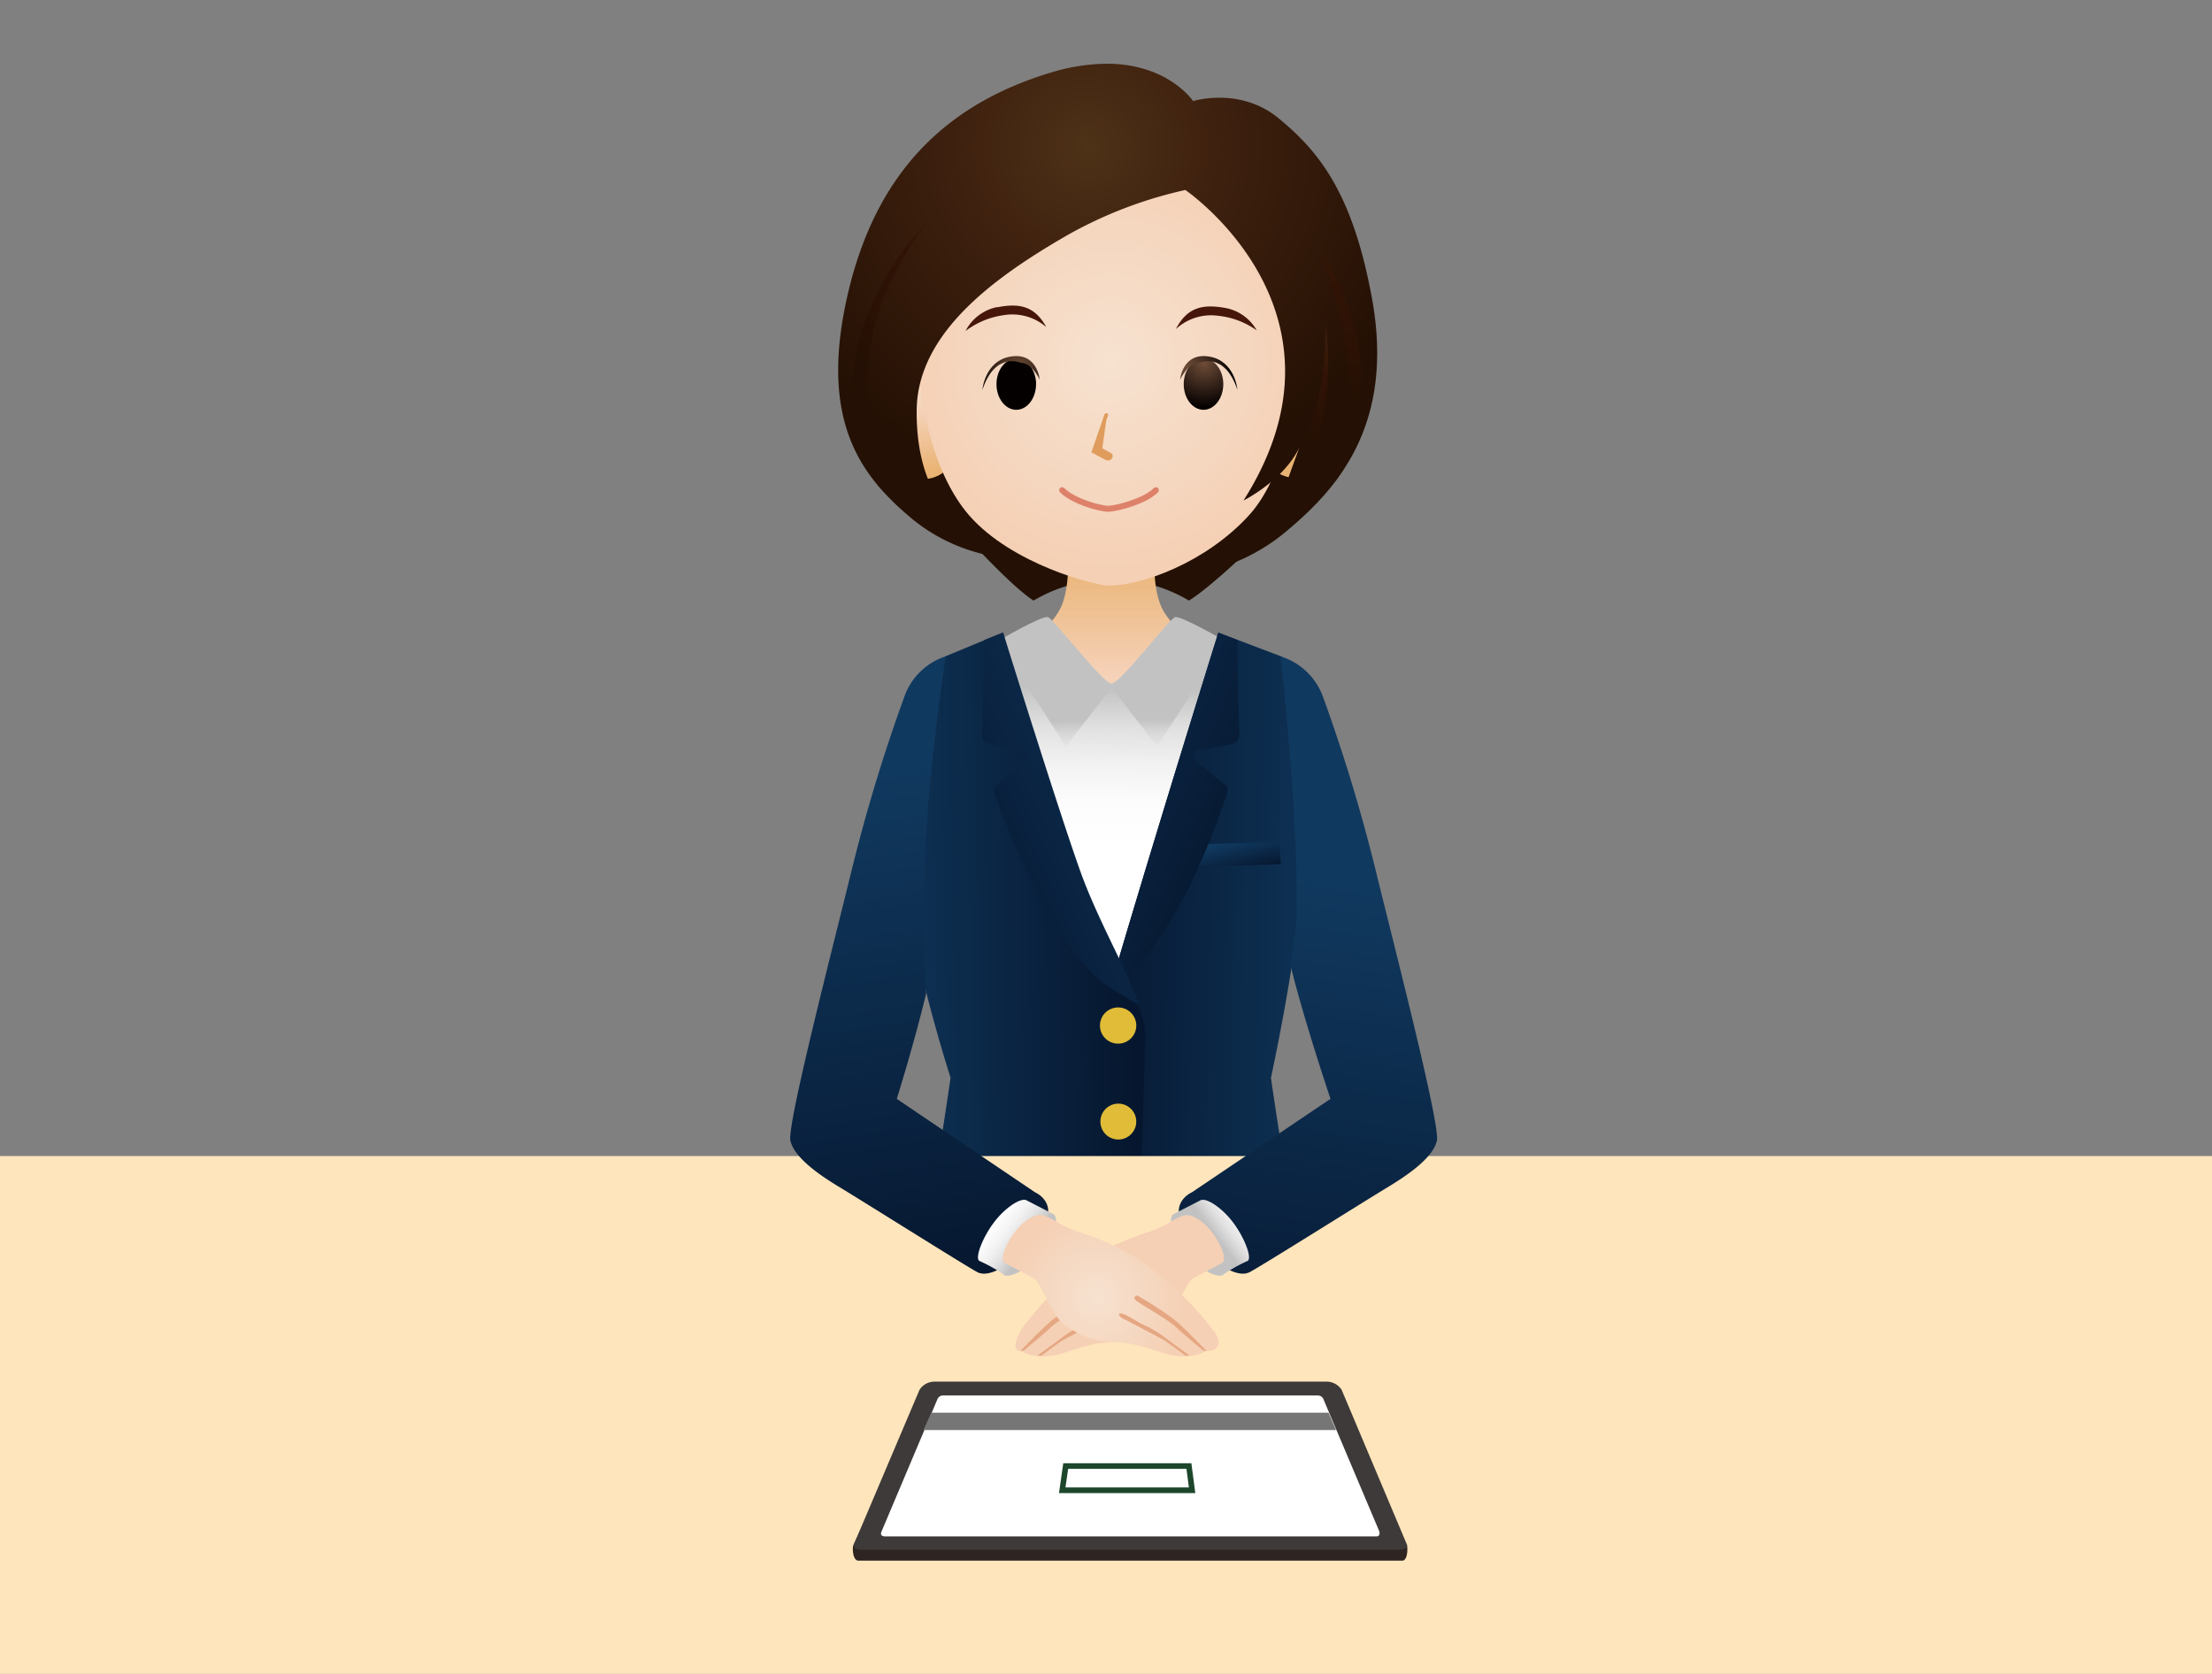 <svg xmlns="http://www.w3.org/2000/svg" xmlns:xlink="http://www.w3.org/1999/xlink" viewBox="0 0 370 280"><rect x="0" y="0" width="370" height="280" fill="#808080" stroke="none"/><defs><linearGradient id="prefix__linear-gradient" x1="185.88" y1="93.26" x2="185.88" y2="126.06" gradientUnits="userSpaceOnUse"><stop offset="0" stop-color="#e9b373"/><stop offset=".57" stop-color="#f5d0b5"/><stop offset="1" stop-color="#f6e2d0"/></linearGradient><linearGradient id="prefix__linear-gradient-2" x1="151.76" y1="145.05" x2="151.76" y2="172.23" gradientTransform="rotate(1 1887.32 2089.83)" gradientUnits="userSpaceOnUse"><stop offset="0" stop-color="#c2c2c2"/><stop offset=".06" stop-color="#cacaca"/><stop offset=".25" stop-color="#e1e1e1"/><stop offset=".47" stop-color="#f2f2f2"/><stop offset=".7" stop-color="#fcfcfc"/><stop offset="1" stop-color="#fff"/></linearGradient><linearGradient id="prefix__linear-gradient-3" x1="7081.83" y1="11.42" x2="7081.83" y2="30.32" gradientTransform="matrix(-1 .02 .02 1 7266.08 -32.62)" gradientUnits="userSpaceOnUse"><stop offset="0" stop-color="#c2c2c2"/><stop offset=".1" stop-color="#d5d5d5"/><stop offset=".24" stop-color="#e7e7e7"/><stop offset=".4" stop-color="#f5f5f5"/><stop offset=".6" stop-color="#fdfdfd"/><stop offset="1" stop-color="#fff"/></linearGradient><linearGradient id="prefix__linear-gradient-4" x1="147.19" y1="205.19" x2="196" y2="205.19" gradientTransform="rotate(1 1887.32 2089.83)" gradientUnits="userSpaceOnUse"><stop offset="0" stop-color="#06162e"/><stop offset="1" stop-color="#10395f"/></linearGradient><linearGradient id="prefix__linear-gradient-5" x1="183.36" y1="264.82" x2="176.7" y2="237.85" xlink:href="#prefix__linear-gradient-4"/><linearGradient id="prefix__linear-gradient-6" x1="173.68" y1="175.95" x2="172.34" y2="170.5" xlink:href="#prefix__linear-gradient-4"/><linearGradient id="prefix__linear-gradient-7" x1="175.59" y1="171.25" x2="124.44" y2="149.49" xlink:href="#prefix__linear-gradient-4"/><linearGradient id="prefix__linear-gradient-8" x1="7046.68" y1="84.42" x2="7095.85" y2="84.42" gradientTransform="matrix(-1 .02 .02 1 7235.41 -32.62)" xlink:href="#prefix__linear-gradient-4"/><linearGradient id="prefix__linear-gradient-9" x1="7083.21" y1="144.05" x2="7076.55" y2="117.08" gradientTransform="matrix(-1 .02 .02 1 7235.41 -32.62)" xlink:href="#prefix__linear-gradient-4"/><linearGradient id="prefix__linear-gradient-10" x1="7074.14" y1="52.61" x2="7023.93" y2="31.25" gradientTransform="matrix(-1 .02 .02 1 7235.41 -32.62)" xlink:href="#prefix__linear-gradient-4"/><linearGradient id="prefix__linear-gradient-11" x1="7323.25" y1="121.71" x2="7308.2" y2="34.65" gradientTransform="matrix(-1 .02 .02 1 7535.22 -32.62)" xlink:href="#prefix__linear-gradient-4"/><linearGradient id="prefix__linear-gradient-12" x1="6853.08" y1="-1000.04" x2="6844.61" y2="-1003.21" gradientTransform="matrix(-.97 .23 .2 .84 7067.68 -506.9)" xlink:href="#prefix__linear-gradient-2"/><linearGradient id="prefix__linear-gradient-13" x1="124.55" y1="247.72" x2="109.49" y2="160.62" xlink:href="#prefix__linear-gradient-4"/><linearGradient id="prefix__linear-gradient-14" x1="-158.37" y1="895.49" x2="-166.84" y2="892.32" gradientTransform="matrix(.97 .23 -.2 .84 504.29 -506.9)" xlink:href="#prefix__linear-gradient-2"/><linearGradient id="prefix__linear-gradient-15" x1="-207.06" y1="461.99" x2="-207.06" y2="444.89" gradientTransform="matrix(.86 .16 -.18 .98 478.65 -342.37)" xlink:href="#prefix__linear-gradient"/><linearGradient id="prefix__linear-gradient-16" x1="339.89" y1="-269.18" x2="339.89" y2="-286.28" gradientTransform="rotate(-10.11 2216.152 948.63)" xlink:href="#prefix__linear-gradient"/><radialGradient id="prefix__radial-gradient" cx="211.15" cy="65.17" r="29.24" gradientTransform="translate(2.36) scale(.89)" gradientUnits="userSpaceOnUse"><stop offset="0" stop-color="#432610"/><stop offset=".36" stop-color="#311305"/><stop offset="1" stop-color="#241004"/></radialGradient><radialGradient id="prefix__radial-gradient-2" cx="5254.4" cy="6028.85" r="16.67" gradientTransform="matrix(-.65 .58 -.59 -.66 7149.72 1172.96)" gradientUnits="userSpaceOnUse"><stop offset="0" stop-color="#f6e2d0"/><stop offset="1" stop-color="#f5d0b5"/></radialGradient><radialGradient id="prefix__radial-gradient-3" cx="-211.78" cy="1262.27" r="16.95" gradientTransform="matrix(.65 .58 .59 -.66 -423.59 1172.96)" xlink:href="#prefix__radial-gradient-2"/><radialGradient id="prefix__radial-gradient-4" cx="206.05" cy="67.98" r="39.38" gradientTransform="translate(2.36) scale(.89)" xlink:href="#prefix__radial-gradient-2"/><radialGradient id="prefix__radial-gradient-5" cx="564.66" cy="229.65" r="6.8" gradientTransform="matrix(1.08 0 0 1.08 -408.42 -187.27)" gradientUnits="userSpaceOnUse"><stop offset="0" stop-color="#6e4c37"/><stop offset="1" stop-color="#040000"/></radialGradient><radialGradient id="prefix__radial-gradient-6" cx="310.99" cy="85.08" r="8.6" gradientTransform="matrix(.92 0 0 .89 -80.15 0)" gradientUnits="userSpaceOnUse"><stop offset="0" stop-color="#fbe5d4"/><stop offset="1" stop-color="#fff"/></radialGradient><radialGradient id="prefix__radial-gradient-7" cx="267.46" cy="85.08" r="8.6" xlink:href="#prefix__radial-gradient-6"/><radialGradient id="prefix__radial-gradient-10" cx="201.68" cy="27.55" r="65.02" gradientTransform="translate(2.36) scale(.89)" gradientUnits="userSpaceOnUse"><stop offset="0" stop-color="#4e3217"/><stop offset=".36" stop-color="#3f210f"/><stop offset="1" stop-color="#241004"/></radialGradient><radialGradient id="prefix__radial-gradient-11" cx="82.93" cy="202.31" r="9.06" gradientTransform="matrix(.83 0 0 1.05 129.86 -150.73)" xlink:href="#prefix__radial-gradient-5"/><radialGradient id="prefix__radial-gradient-12" cx="3803.46" cy="229.65" r="6.8" gradientTransform="matrix(-1.08 0 0 1.08 4265.77 -187.27)" xlink:href="#prefix__radial-gradient-5"/><radialGradient id="prefix__radial-gradient-13" cx="4287.96" cy="202.31" r="9.06" gradientTransform="matrix(-.83 0 0 1.05 3729.27 -150.73)" xlink:href="#prefix__radial-gradient-5"/><radialGradient id="prefix__radial-gradient-14" cx="254.31" cy="44.54" r="31.1" xlink:href="#prefix__radial-gradient"/><radialGradient id="prefix__radial-gradient-15" cx="178.76" cy="42.09" r="33.06" xlink:href="#prefix__radial-gradient"/><radialGradient id="prefix__radial-gradient-16" cx="250.4" cy="63.61" r="21.11" xlink:href="#prefix__radial-gradient"/><clipPath id="prefix__clip-path"><path id="prefix__SVGID" class="prefix__cls-1" d="M-5.05 0h380.88v285H-5.05z"/></clipPath><style>.prefix__cls-1{fill:none}.prefix__cls-15{fill:#e0bc38}.prefix__cls-20{fill:#e5a782}.prefix__cls-32{fill:#46160b}</style></defs><g style="isolation:isolate"><g clip-path="url(#prefix__clip-path)" id="prefix__レイヤー_1" data-name="レイヤー 1"><path d="M150.71 73.54c0 5.3 17.28 23.88 22.17 26.92a25.55 25.55 0 0126 0c4.9-3 21.84-18.85 21.84-24.16 0-9.17-23.2-36-34.81-36S152 44.6 150.19 74.06" fill="url(#prefix__radial-gradient)"/><path d="M203.64 108.14s-5.27.06-8.9-5.73-.23-21.19-.23-21.19a31.52 31.52 0 00-8.63 2 31.6 31.6 0 00-8.63-2s3.39 15.39-.24 21.19-8.9 5.73-8.9 5.73a66.43 66.43 0 018.4 2.55 18.65 18.65 0 004.06.87c1.2.41 2.66 15.32 4.59 15.29h.54c0 15 .36 0 .54 0 1.93 0 3.74-14.88 4.94-15.29a18.65 18.65 0 004.06-.87 66.43 66.43 0 018.4-2.55z" fill="url(#prefix__linear-gradient)"/><path fill="url(#prefix__linear-gradient-2)" d="M164.89 109.46l21.16 5.05 19.86-5.37.86 24.78-18.62 40.61-22.94-38.1-.32-26.97z"/><path d="M185.94 115l-7.64 9.86-11.38-17.63s7.41-4.35 8.39-4 9.32 11.27 10.62 11.11c1.3.16 9.63-10.81 10.61-11.11s8.4 4 8.4 4l-11.38 17.63z" fill="url(#prefix__linear-gradient-3)"/><path d="M203.79 105.82l10.58 4s3 25.29 2.71 42.19c-.14 8.12-4.49 28.31-4.49 28.31s6 42.09 10.66 54.31c1.48 3.88 6.72 11.08 3.79 11-1 0-5-2.85-9.55-3.17-8.08-.58-14.57-.12-17.49-.8-4.54-1-19.92-52.32-19.87-55.25.09-5.19 23.66-80.59 23.66-80.59z" fill="url(#prefix__linear-gradient-4)"/><path d="M201.75 207.06c0 1.62 3.89 19.72 4.51 21.52s1.42 2.29 2.73 2.32 9.42 1 10.72 1.32c.8.22 2 .44 2.87.58a174.74 174.74 0 01-7.35-27.31c-2-.09-11.59-.51-12.47-.53s-.98.47-1.01 2.1z" fill="url(#prefix__linear-gradient-5)"/><path fill="url(#prefix__linear-gradient-6)" d="M200.13 141.24l13.85-.41.26 3.74-15.15.39 1.04-3.72z"/><path d="M204.82 134c.68-1.94.69-2.26.05-2.76s-2.89-2.32-4.34-3.49-.77-2.28-.12-2.27 4.08-.74 5.06-.89 2-.62 1.83-2.08c-.12-1.24-.3-12.13-.35-15.45l-3.16-1.25s-10.93 35-17.94 58.93l.36-.2c10.36-5.82 17.92-28.54 18.61-30.54z" fill="url(#prefix__linear-gradient-7)"/><path d="M178.89 143.79c-4.45-12.24-11.1-38-11.1-38l-9.66 4s-5.76 26.21-5.47 43.11c.14 8.12 6.34 27.39 6.34 27.39s-6 42.09-10.66 54.31c-1.48 3.88-6.73 11.08-3.8 11 1.05 0 5-2.85 9.55-3.17 8.08-.58 14.58-.12 17.49-.8 2.34-.54 19.25-32.45 19.25-39.81s.74-25.27.74-29.38-8.23-16.44-12.68-28.65z" fill="url(#prefix__linear-gradient-8)"/><path d="M169.83 207.06c0 1.62-3.88 19.72-4.5 21.52s-1.43 2.29-2.73 2.32-9.43 1-10.72 1.32c-.81.22-2 .44-2.88.58a174.83 174.83 0 007.36-27.31c2-.09 11.59-.51 12.46-.53s.99.47 1.01 2.1z" fill="url(#prefix__linear-gradient-9)"/><path d="M166.77 134c-.69-1.94-.7-2.26-.05-2.76s2.89-2.32 4.33-3.49.78-2.28.13-2.27-4.09-.74-5.07-.89-2-.62-1.83-2.08c.12-1.24.3-12.13.35-15.45l3.16-1.25S178.13 139 181.17 147s7.94 16.46 9.27 21a48.42 48.42 0 01-5.91-3.58c-8.85-6.68-17.08-28.42-17.76-30.42z" fill="url(#prefix__linear-gradient-10)"/><ellipse class="prefix__cls-15" cx="187.02" cy="171.54" rx="3.03" ry="3.04" transform="rotate(-89.37 187.027 171.54)"/><path class="prefix__cls-15" d="M190.06 187.69a3 3 0 11-3-3.08 3 3 0 013 3.08z"/><path fill="#ffe5bb" d="M-23.9 193.38h437.34v95.83H-23.9z"/><path d="M199.37 199.44l23.18-15.63s-4.55-13.52-6.66-22.26c.58-5.66 1-5.61 1-8.65.3-16.9-2.7-43.11-2.7-43.11a11 11 0 017.09 6.72 284.75 284.75 0 018.81 29c2.93 12 10.86 42.68 10.26 45.29s-4.08 5.28-8.2 7.77-20.49 12.79-23.05 14.19-7.43-2.49-10.69-7 .96-6.32.96-6.32z" fill="url(#prefix__linear-gradient-11)"/><path d="M206.13 204.32c-1.83-2.37-4.36-4-5.31-3.55l-4.52 2.32c-.33.19-1.35 1.44 1.66 5.75s6 4.8 6.51 4.47a25.47 25.47 0 014.19-2.38c.84-.37-.45-3.93-2.53-6.61z" fill="url(#prefix__linear-gradient-12)"/><path d="M199.48 213.9c-1 .59-3.34 6.5-4.85 7.57-5.45 3.91-8.39 2.61-11.91 3.43s-5.23 1.81-7.36 1.94a7.7 7.7 0 01-4.69-.89c-1.07.13-1.2-1.42.4-3.88a47 47 0 014.48-5.26 30.69 30.69 0 017.57-6.8 47 47 0 019.2-4 24.43 24.43 0 002.68-1.17 21.33 21.33 0 012.69-1.43c1.16-.39 2 0 3.52 1.1 2.25 1.76 4.39 6.17 3.17 6.8-.73.39-3.87 1.99-4.9 2.59z" fill="url(#prefix__radial-gradient-2)"/><path class="prefix__cls-20" d="M170.67 226s3.93-4.1 5.54-5.36a59.78 59.78 0 016-3.9c.35-.12.83.3.32.78s-5.58 3.31-6.84 4.58c-.68.68-4.4 3.78-4.4 3.78zM173.57 226.72s3-2.15 4.09-3a17.92 17.92 0 013.52-2.09c.78-.31 3.26-2 3.89-1.93s0 .71-.65 1-6 3.14-6.56 3.44-3.67 2.63-3.67 2.63z"/><path d="M173.13 199.44L150 183.81s2.82-8.91 4.92-17.66c-.58-5.66-.31-11.13-.36-14.17-.3-16.9 3.62-42.19 3.62-42.19a10.9 10.9 0 00-6.9 6.72 282.19 282.19 0 00-8.81 29c-2.93 12-10.87 42.68-10.26 45.29s4.07 5.28 8.2 7.77 20.48 12.79 23 14.19 7.43-2.49 10.69-7-.97-6.32-.97-6.32z" fill="url(#prefix__linear-gradient-13)"/><path d="M166.38 204.32c1.83-2.37 4.36-4 5.31-3.55l4.51 2.32c.34.19 1.36 1.44-1.65 5.75s-6 4.8-6.51 4.47a25.47 25.47 0 00-4.19-2.38c-.85-.37.45-3.93 2.53-6.61z" fill="url(#prefix__linear-gradient-14)"/><path d="M173 213.9c1 .59 3.34 6.5 4.84 7.57 5.46 3.91 8.4 2.61 11.91 3.43s5.24 1.81 7.37 1.94a7.7 7.7 0 004.69-.89c1.06.13 3-.5 1.44-3a47 47 0 00-4.48-5.26 50.93 50.93 0 00-9.41-7.72 47 47 0 00-9.2-4 24.79 24.79 0 01-2.69-1.17 20.74 20.74 0 00-2.68-1.43c-1.16-.39-2 0-3.52 1.1-2.25 1.76-4.4 6.17-3.17 6.8.76.43 3.9 2.03 4.9 2.63z" fill="url(#prefix__radial-gradient-3)"/><path class="prefix__cls-20" d="M201.84 226s-3.93-4.1-5.54-5.36a60.82 60.82 0 00-6-3.9c-.35-.12-.82.3-.31.78s5.58 3.31 6.84 4.58c.67.68 4.4 3.78 4.4 3.78zM198.94 226.72s-3-2.15-4.09-3a17.92 17.92 0 00-3.52-2.09c-.78-.31-3.26-2-3.89-1.93s-.05.71.65 1 6 3.14 6.56 3.44 3.66 2.63 3.66 2.63z"/><path d="M210.22 69.17c-1 5.17 1.5 9.94 5.49 10.68s8-2.85 9-8-1.5-10-5.5-10.69-8 2.85-8.95 8" fill="url(#prefix__linear-gradient-15)"/><path d="M160.83 69.43c.92 5.17-1.49 9.92-5.39 10.62s-7.81-2.94-8.73-8.11 1.49-9.94 5.39-10.61 7.81 2.93 8.73 8.1" fill="url(#prefix__linear-gradient-16)"/><path d="M153.45 56.48c0 11.53 3 23.29 8.72 29.8 7.15 8.13 21 11.68 23.34 11.68 5.3 0 16-3.71 23.32-11.67 5.82-6.31 8.24-18.27 8.24-29.81 0-24-10.86-34-31.56-34s-32.06 10-32.06 34" fill="url(#prefix__radial-gradient-4)"/><path d="M198 64.26c0 2.37 1.49 4.29 3.31 4.29s3.31-1.92 3.31-4.29-1.47-4.26-3.3-4.26-3.32 1.89-3.32 4.26" fill="url(#prefix__radial-gradient-5)"/><path d="M185.28 77a1 1 0 01-.43-.1l-2.29-1.24 2-5.8c.1-.37.17-.8.6-.72s0 .76-.11 1.13l-.67 4.73 1.33.71a.63.63 0 01.25 1 .83.83 0 01-.68.32" fill="#df9c5c"/><path class="prefix__cls-1" d="M197.22 68.55h17.35v13.6h-17.35zM157.18 68.55h17.35v13.6h-17.35z"/><path class="prefix__cls-1" d="M197.22 68.55h17.35v13.6h-17.35zM157.18 68.55h17.35v13.6h-17.35z"/><path class="prefix__cls-32" d="M204.77 51.48c-3.92-.67-6.29.13-8.09 3.57a8.7 8.7 0 017.08-2.23 13.52 13.52 0 016.45 2.44 7.58 7.58 0 00-5.44-3.78"/><path d="M177.67 82c1.89 1.9 6.53 3.17 7.84 3.1s5.94-1.2 7.83-3.1" stroke="#de816a" stroke-linecap="round" stroke-linejoin="round" fill="none"/><path d="M175.5 12.22c-17.42 5.35-29.35 16.85-33.94 38.09s3.31 30 11.05 36.52a29.7 29.7 0 0018.72 6.67c-8.46-2.65-18.13-8-18-24.87.13-12.88 12.83-22.15 25.13-29.25a71.58 71.58 0 0119.81-7.6s29.82 20.31 9.73 51.94c0 0 6.6-3.28 9.28-8.74-1.38 8.53-9.45 16.39-17.6 21a32 32 0 0015.77-7.35c7.75-6.54 17.92-17.16 14.07-38.54-3.27-18.13-9.15-24.94-15.63-30.29s-14.32-2.89-14.32-2.89-4.15-6.25-14.47-6.25a32.53 32.53 0 00-9.6 1.57" fill="url(#prefix__radial-gradient-10)"/><path d="M200.53 60.7s4.29-2 6.45 4.5c0 0-.38-4.89-4.79-5.57s-4.79 3.86-4.79 3.86 1.3-2.79 3.13-2.79z" fill="url(#prefix__radial-gradient-11)"/><path d="M173.3 64.26c0 2.37-1.49 4.29-3.31 4.29s-3.31-1.92-3.31-4.29S168.16 60 170 60s3.31 1.92 3.31 4.29" fill="url(#prefix__radial-gradient-12)"/><path class="prefix__cls-32" d="M166.83 51.4c3.92-.78 6.31-.06 8.19 3.32a8.67 8.67 0 00-7.13-2 13.66 13.66 0 00-6.38 2.64 7.62 7.62 0 015.32-4"/><path d="M170.78 60.7s-4.29-2-6.45 4.5c0 0 .38-4.89 4.79-5.57s4.79 3.86 4.79 3.86-1.3-2.79-3.13-2.79z" fill="url(#prefix__radial-gradient-13)"/><path d="M220.63 41.55s14.64 22 2.7 39c0 0 6.58-15.47-2.7-39z" fill="url(#prefix__radial-gradient-14)"/><path d="M150.44 84.92a30.74 30.74 0 01-2.34-4.75c-3.32-8.26-7.39-26.15 8.59-44.78 0 0-23.62 21.7-9.74 45.92z" fill="url(#prefix__radial-gradient-15)"/><path d="M217.28 75s4.44-5.66 4.44-21c0 0 3.06 19.35-6.83 27.62z" fill="url(#prefix__radial-gradient-16)"/><path d="M142.75 258.44c-.22.51-.11 2.61.82 2.61h91c.92 0 .94-2.23.73-2.74l-.68.28L224 234a3 3 0 00-2.64-1.34h-64.65a3 3 0 00-2.64 1.34z" fill="#2e2523"/><path d="M142.84 258.31c-.22.51.37.93 1.3.93H234c.94 0 1.52-.42 1.31-.93l-10.89-25.82a3 3 0 00-2.66-1.38h-65.3a3 3 0 00-2.66 1.38z" fill="#3d3a39"/><path d="M230.21 257h-82.12c-1.05 0-.65-.79-.65-.79l9.38-22.2a1 1 0 011-.58h62.58a1 1 0 011 .69l9.3 22s.3.88-.49.88z" fill="#fff"/><path fill="#767676" d="M223.49 239.21h-69.02l1.3-2.9h66.46l1.26 2.9z"/><path stroke="#1d462b" stroke-width=".94" fill="none" d="M199.4 249.28h-21.72l.58-4.05h20.61l.53 4.05z"/></g></g></svg>